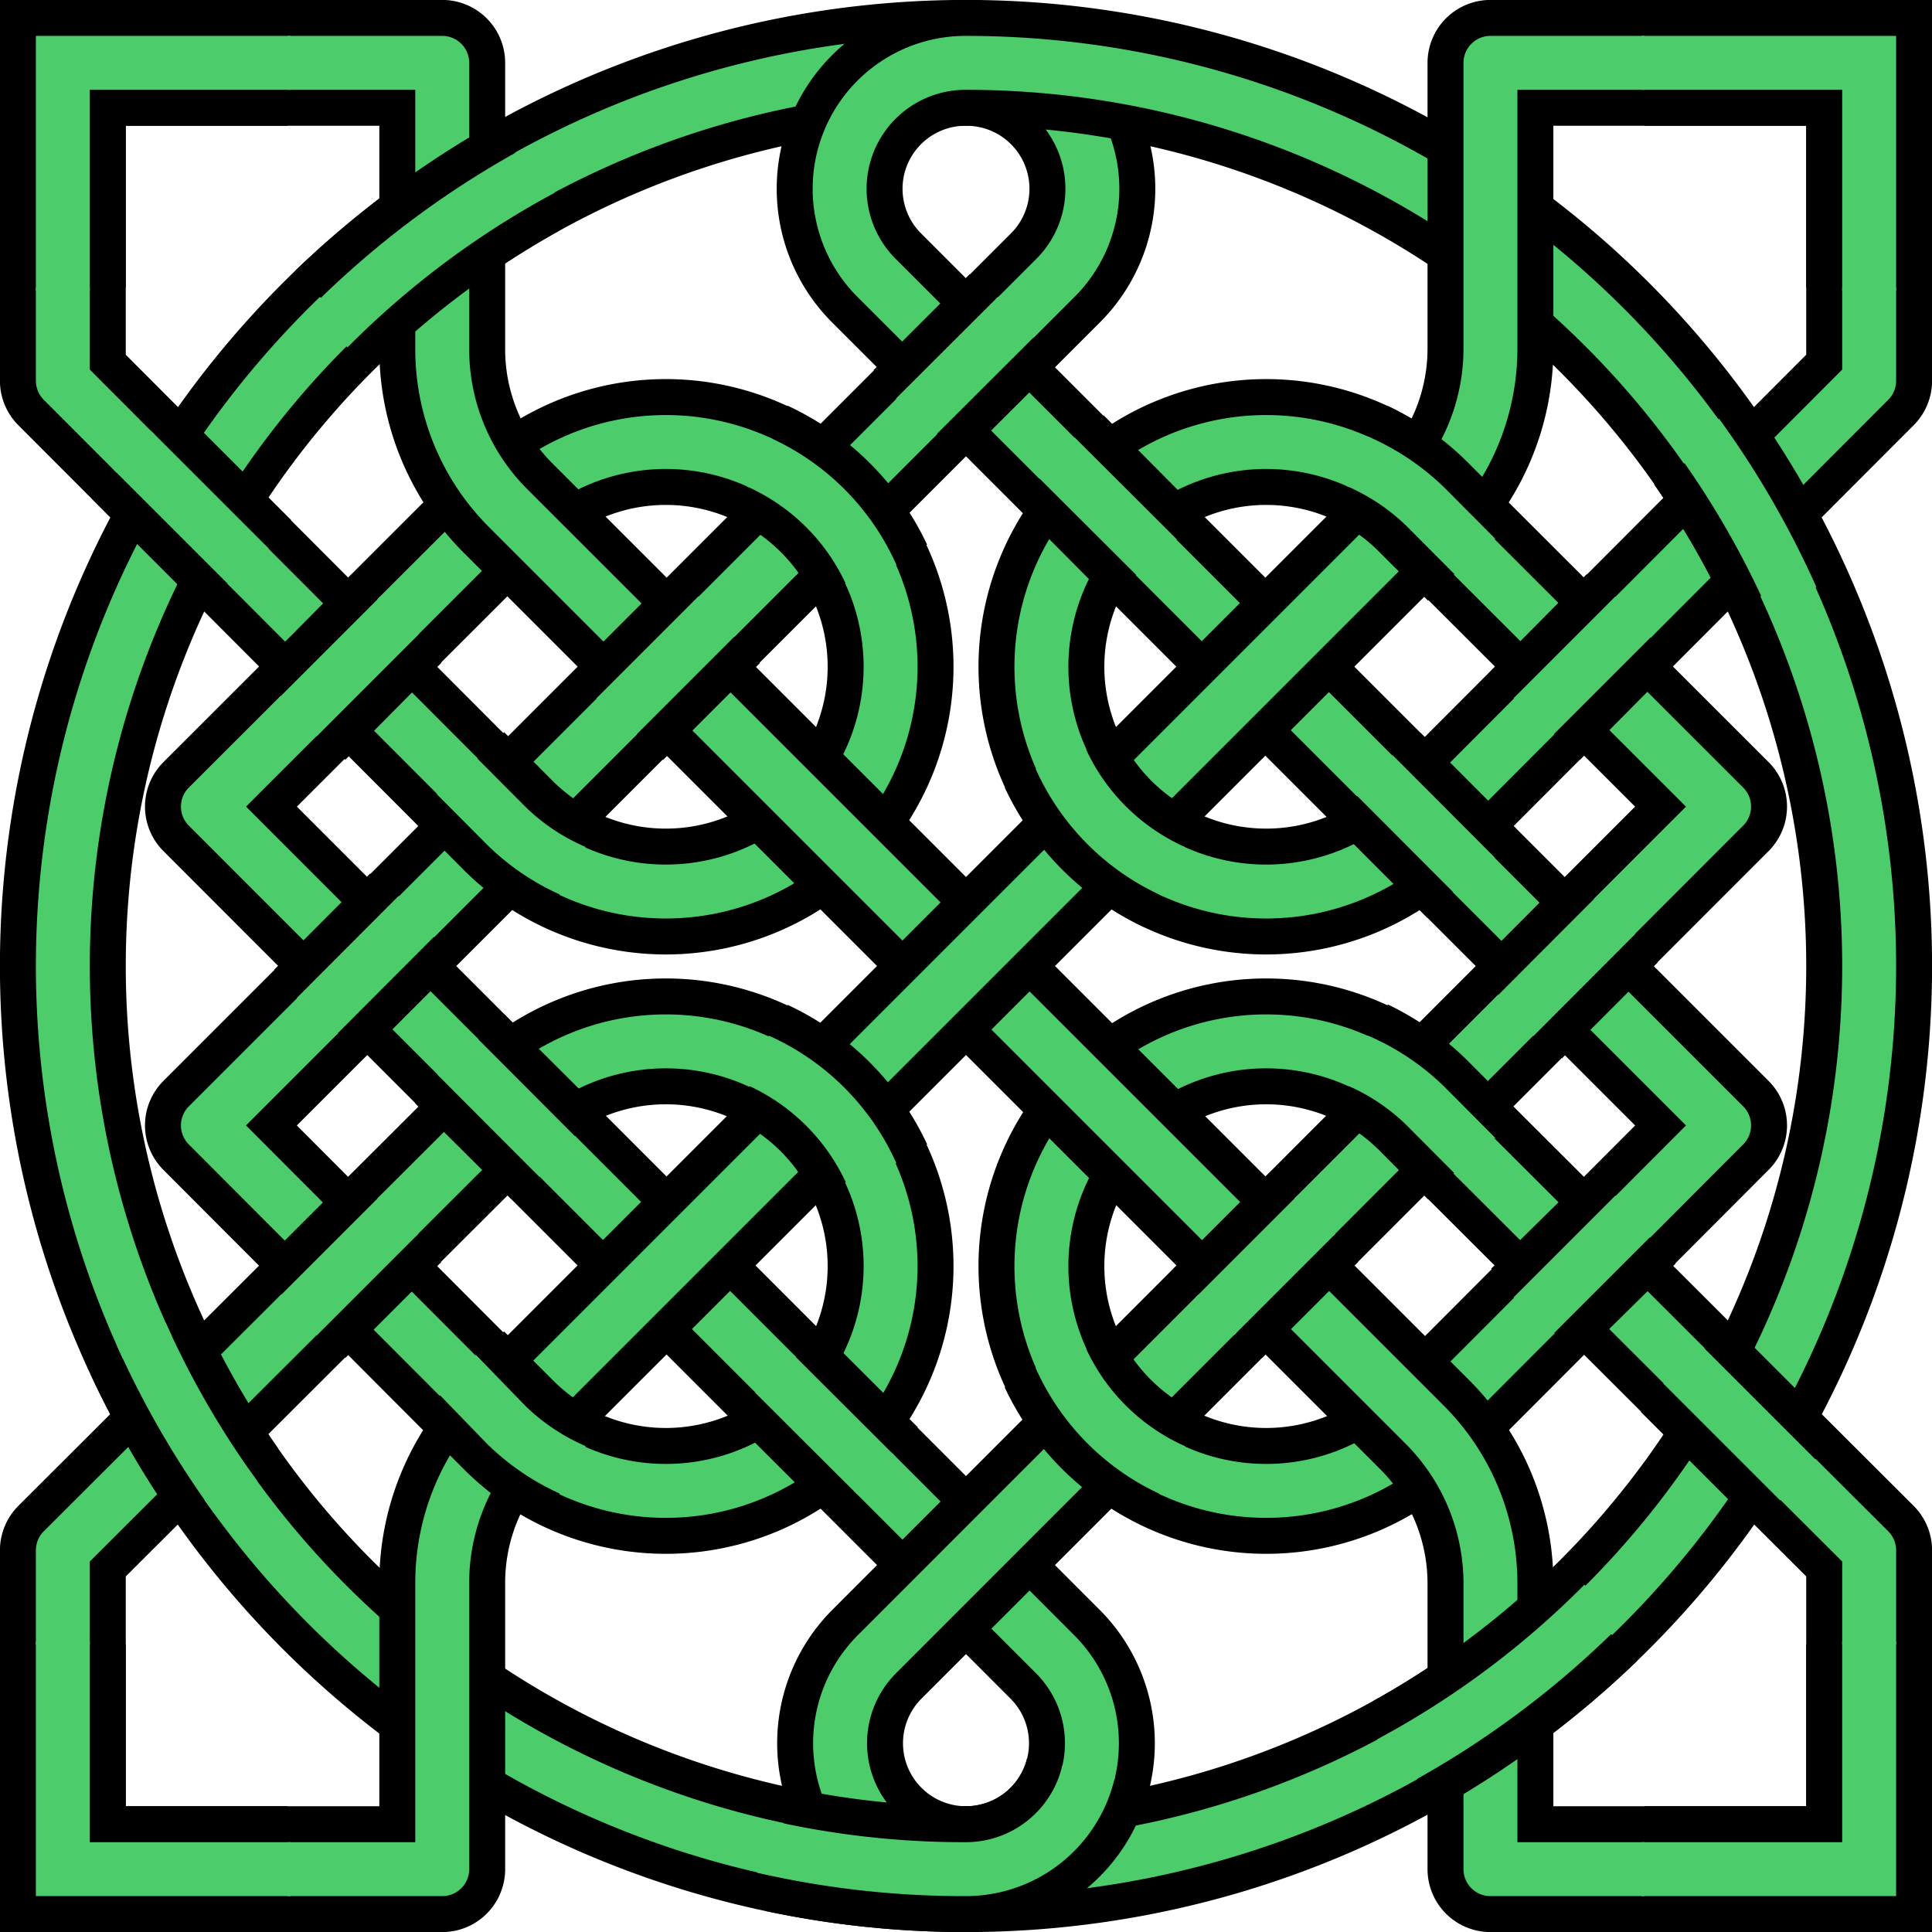 <svg xmlns="http://www.w3.org/2000/svg" viewBox="0 0 84.84 84.84"><path d="M4.34,83.66v-14L23.86,50.18a9.87,9.87,0,1,1,0,14L10.71,51l37.2-37.2A5.53,5.53,0,0,0,44,4.34a39.66,39.66,0,0,0,0,79.32,5.53,5.53,0,0,0,3.91-9.44L10.71,37,23.86,23.86a9.87,9.87,0,1,1,0,14L4.34,18.3v-14" transform="translate(-1.58 -1.58)" style="fill:none;stroke:#000;stroke-linejoin:round;stroke-width:5.526px"/><path d="M4.34,83.66v-14L23.86,50.18a9.87,9.87,0,1,1,0,14L10.71,51l37.2-37.2A5.53,5.53,0,0,0,44,4.34a39.66,39.66,0,0,0,0,79.32,5.53,5.53,0,0,0,3.91-9.44L10.71,37,23.86,23.86a9.87,9.87,0,1,1,0,14L4.34,18.3v-14" transform="translate(-1.58 -1.58)" style="fill:none;stroke:#4ccc6b;stroke-linejoin:round;stroke-width:2.368px"/><path d="M83.66,83.66v-14L64.14,50.18a9.87,9.87,0,1,0,0,14L77.29,51l-37.2-37.2A5.53,5.53,0,0,1,44,4.34a39.66,39.66,0,0,1,0,79.32,5.53,5.53,0,0,1-3.91-9.44L77.29,37,64.14,23.86a9.87,9.87,0,1,0,0,14L83.66,18.3v-14" transform="translate(-1.58 -1.58)" style="fill:none;stroke:#000;stroke-linejoin:round;stroke-width:5.526px"/><path d="M83.66,83.66v-14L64.14,50.18a9.87,9.87,0,1,0,0,14L77.29,51l-37.2-37.2A5.53,5.53,0,0,1,44,4.34a39.66,39.66,0,0,1,0,79.32,5.53,5.53,0,0,1-3.91-9.44L77.29,37,64.14,23.86a9.87,9.87,0,1,0,0,14L83.66,18.3v-14" transform="translate(-1.58 -1.58)" style="fill:none;stroke:#4ccc6b;stroke-linejoin:round;stroke-width:2.368px"/><path d="M4.34,4.34H21V16.89a9.86,9.86,0,0,0,2.89,7L64.14,64.14a9.86,9.86,0,0,1,2.89,7V83.66H83.66" transform="translate(-1.58 -1.58)" style="fill:none;stroke:#000;stroke-linejoin:round;stroke-width:5.526px"/><path d="M4.34,4.34H21V16.89a9.86,9.86,0,0,0,2.89,7L64.14,64.14a9.86,9.86,0,0,1,2.89,7V83.66H83.66" transform="translate(-1.58 -1.58)" style="fill:none;stroke:#4ccc6b;stroke-linejoin:round;stroke-width:2.368px"/><path d="M4.34,83.66H21V71.11a9.86,9.86,0,0,1,2.89-7L64.14,23.86a9.86,9.86,0,0,0,2.89-7V4.34H83.66" transform="translate(-1.58 -1.58)" style="fill:none;stroke:#000;stroke-linejoin:round;stroke-width:5.526px"/><path d="M4.34,83.66H21V71.11a9.86,9.86,0,0,1,2.89-7L64.14,23.86a9.86,9.86,0,0,0,2.89-7V4.34H83.66" transform="translate(-1.58 -1.58)" style="fill:none;stroke:#4ccc6b;stroke-linejoin:round;stroke-width:2.368px"/><path d="M39.79,53A9.91,9.91,0,0,0,35,48.21M48.21,35A9.91,9.91,0,0,0,53,39.79M39.79,26.67A9.89,9.89,0,0,0,35,21.9m13.2,39.43A9.89,9.89,0,0,0,53,66.1M26.67,39.79a10.18,10.18,0,0,1-2.81-2l-2.1-2.11m39.57,12.5a10.18,10.18,0,0,1,2.81,2l2.1,2.11M26.67,66.1a9.94,9.94,0,0,1-2.81-2L21.76,62M61.33,21.9a9.94,9.94,0,0,1,2.81,2L66.24,26m13.7,1.27a39.64,39.64,0,0,0-3.46-6M8.06,60.76a39.64,39.64,0,0,0,3.46,6M24.77,9.31a40.49,40.49,0,0,0-8.32,6.16M63.23,78.69a40.49,40.49,0,0,0,8.32-6.16M49.36,79.47A5.52,5.52,0,0,1,44,83.66a39.45,39.45,0,0,1-8.25-.87M28.74,33,33,28.74M59.26,55.05l-4.21,4.21M46.11,15.58l-4.22,4.21m30.53,22.1-4.21,4.22M19.79,41.89l-4.21,4.22M73.22,28.74,69,33M19,28.74,14.78,33m58.44,22.1L69,59.26M19,55.05l-4.21,4.21m33.29-37.5L52.29,26M62,35.71l4.21,4.22M21.76,48.07,26,52.29M35.71,62l4.22,4.21M12.41,26.37,7.54,21.5M75.59,61.63l4.87,4.87m3.2-52.29V4.34H73.79M4.34,73.79v9.87h9.87m69.45-9.87v9.87H73.79M4.34,14.21V4.34h9.87" transform="translate(-1.58 -1.58)" style="fill:none;stroke:#000;stroke-miterlimit:10;stroke-width:5.526px"/><path d="M39.86,53.14a9.91,9.91,0,0,0-5-5M48.14,34.86a9.91,9.91,0,0,0,5,5m-13.28-13a9.87,9.87,0,0,0-5-5M48.14,61.17a9.87,9.87,0,0,0,5,5M26.83,39.86a9.78,9.78,0,0,1-3-2l-2.23-2.24M61.17,48.14a9.78,9.78,0,0,1,3,2l2.23,2.24M26.83,66.17a9.93,9.93,0,0,1-3-2L21.63,61.9M61.17,21.83a9.93,9.93,0,0,1,3,2l2.23,2.24m13.86,1.77a39.77,39.77,0,0,0-4.15-7.18M7.77,60.13a39.77,39.77,0,0,0,4.15,7.18M25.38,9A39.58,39.58,0,0,0,16,16M62.62,79A39.58,39.58,0,0,0,72,72M49.38,79.38A5.53,5.53,0,0,1,44,83.66a39.37,39.37,0,0,1-8.92-1M28.61,33.08l4.47-4.47M59.39,54.92l-4.47,4.47M46.24,15.45l-4.48,4.47M72.55,41.76l-4.47,4.48M19.92,41.76l-4.47,4.48m57.9-17.63-4.47,4.47M19.12,28.61l-4.47,4.47m58.7,21.84-4.47,4.47M19.12,54.92l-4.47,4.47M47.94,21.63l4.48,4.47m9.48,9.48,4.47,4.48M21.63,47.94l4.47,4.48m9.48,9.48,4.48,4.47M12.54,26.5,7.41,21.37M75.46,61.5l5.13,5.13m3.07-52.29v-10h-10M4.34,73.66v10h10m69.32-10v10h-10M4.34,14.34v-10h10" transform="translate(-1.58 -1.58)" style="fill:none;stroke:#4ccc6b;stroke-miterlimit:10;stroke-width:2.368px"/></svg>